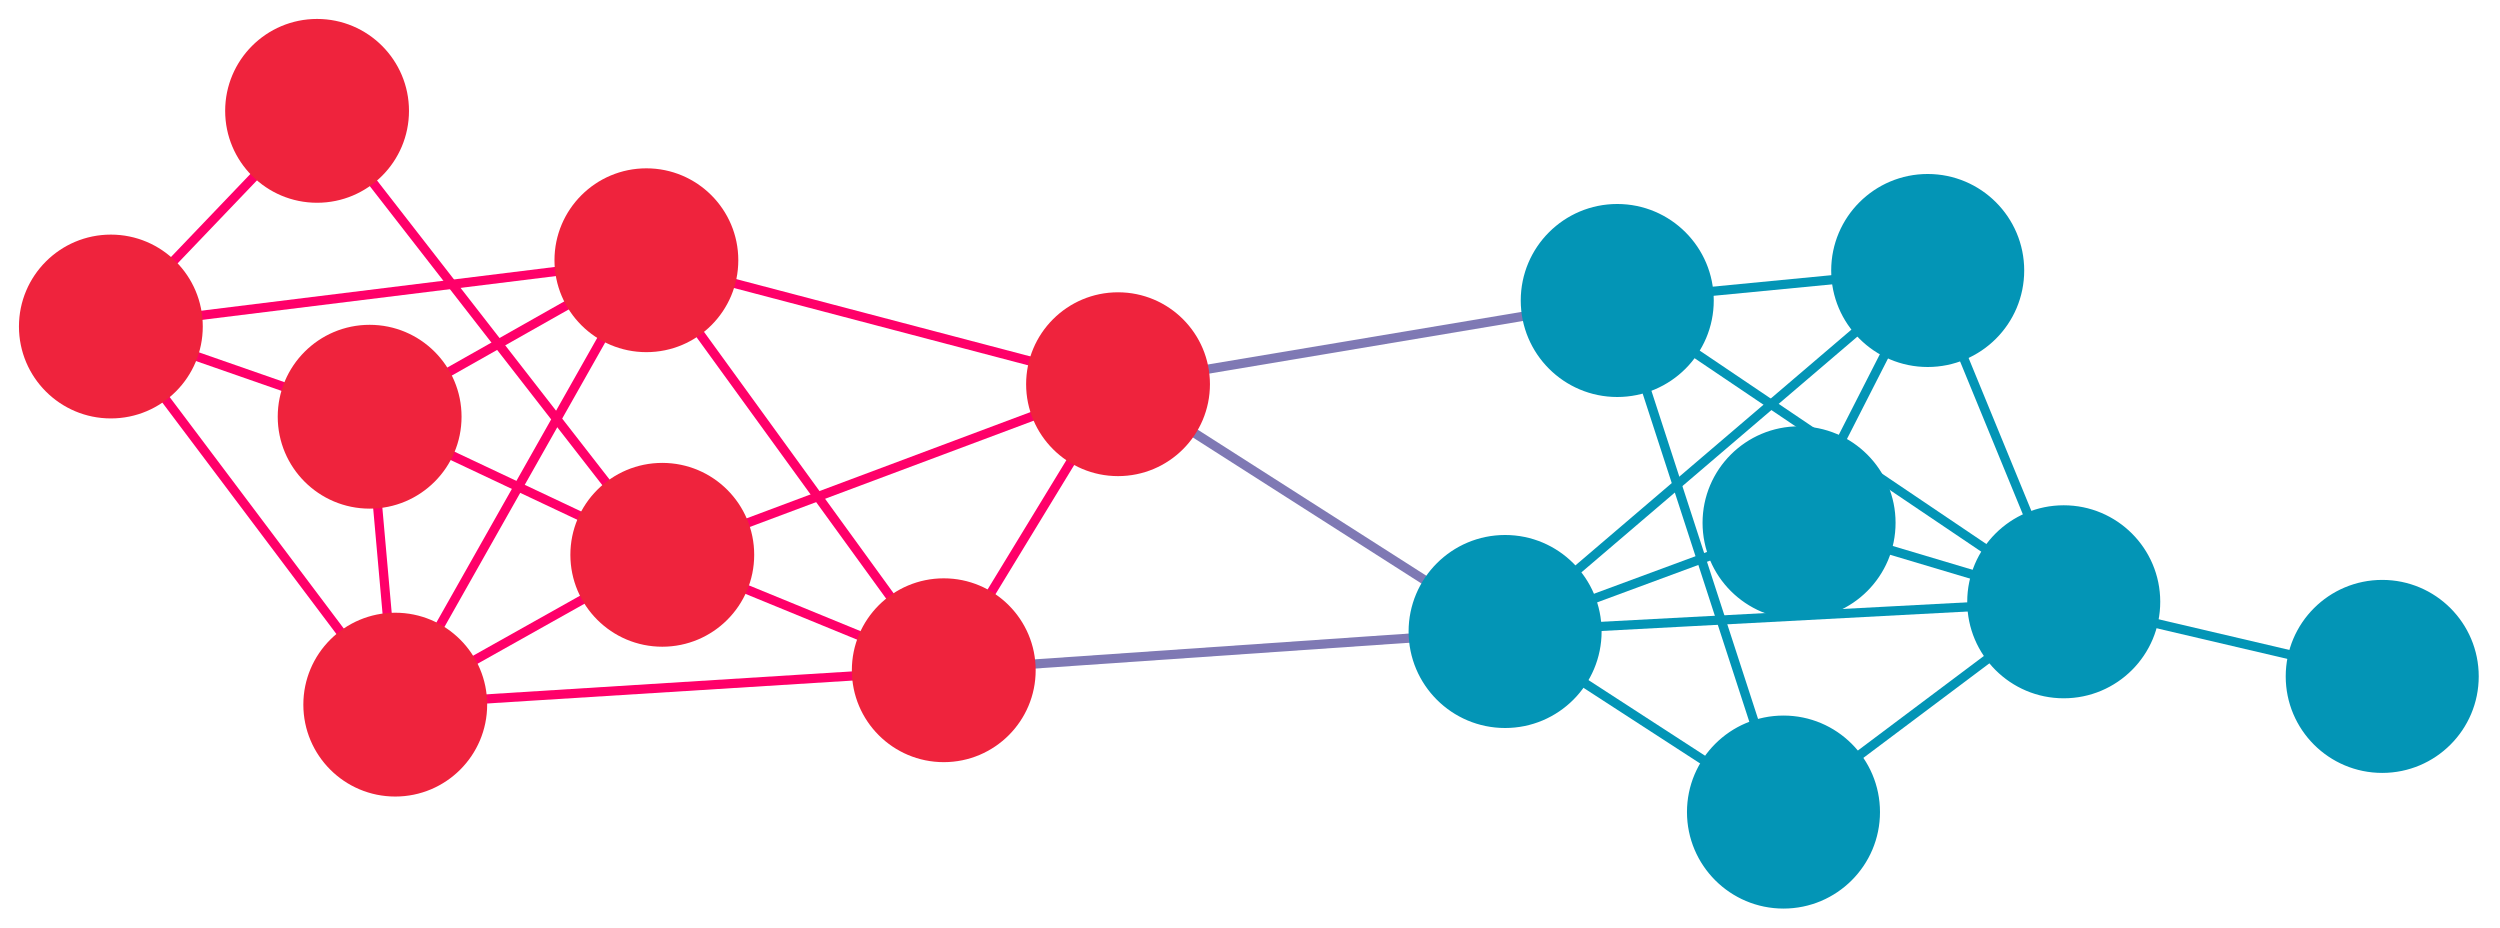 <?xml version="1.0" encoding="UTF-8" standalone="no"?>
<!DOCTYPE svg PUBLIC "-//W3C//DTD SVG 1.1//EN" "http://www.w3.org/Graphics/SVG/1.1/DTD/svg11.dtd">
<svg width="100%" height="100%" viewBox="0 0 272 101" version="1.1" xmlns="http://www.w3.org/2000/svg" xmlns:xlink="http://www.w3.org/1999/xlink" xml:space="preserve" xmlns:serif="http://www.serif.com/" style="fill-rule:evenodd;clip-rule:evenodd;">
    <g transform="matrix(1,0,0,1,1.837,-446.542)">
        <path d="M257.349,520.135L222.697,512.017" style="fill:none;fill-rule:nonzero;stroke:rgb(3,149,182);stroke-width:1px;"/>
        <path d="M68.49,474.856L119.805,488.344" style="fill:none;fill-rule:nonzero;stroke:rgb(255,0,105);stroke-width:1px;"/>
        <path d="M192.206,534.895L161.918,515.249" style="fill:none;fill-rule:nonzero;stroke:rgb(3,149,182);stroke-width:1px;"/>
        <path d="M100.844,519.464L161.918,515.249" style="fill:none;fill-rule:nonzero;stroke:rgb(127,121,180);stroke-width:1px;"/>
        <path d="M38.38,491.882L41.167,523.206" style="fill:none;fill-rule:nonzero;stroke:rgb(255,0,105);stroke-width:1px;"/>
        <path d="M119.805,488.344L174.12,479.236" style="fill:none;fill-rule:nonzero;stroke:rgb(127,121,180);stroke-width:1px;"/>
        <path d="M222.697,512.017L161.918,515.249" style="fill:none;fill-rule:nonzero;stroke:rgb(3,149,182);stroke-width:1px;"/>
        <path d="M222.697,512.017L193.901,503.425" style="fill:none;fill-rule:nonzero;stroke:rgb(3,149,182);stroke-width:1px;"/>
        <path d="M222.697,512.017L207.897,475.972" style="fill:none;fill-rule:nonzero;stroke:rgb(3,149,182);stroke-width:1px;"/>
        <path d="M207.897,475.972L174.12,479.236" style="fill:none;fill-rule:nonzero;stroke:rgb(3,149,182);stroke-width:1px;"/>
        <path d="M174.12,479.236L222.697,512.017" style="fill:none;fill-rule:nonzero;stroke:rgb(3,149,182);stroke-width:1px;"/>
        <path d="M161.918,515.249L207.897,475.972" style="fill:none;fill-rule:nonzero;stroke:rgb(3,149,182);stroke-width:1px;"/>
        <path d="M193.901,503.425L161.918,515.249" style="fill:none;fill-rule:nonzero;stroke:rgb(3,149,182);stroke-width:1px;"/>
        <path d="M193.901,503.425L207.897,475.972" style="fill:none;fill-rule:nonzero;stroke:rgb(3,149,182);stroke-width:1px;"/>
        <path d="M119.805,488.344L100.844,519.464" style="fill:none;fill-rule:nonzero;stroke:rgb(255,0,105);stroke-width:1px;"/>
        <path d="M192.206,534.895L222.697,512.017" style="fill:none;fill-rule:nonzero;stroke:rgb(3,149,182);stroke-width:1px;"/>
        <path d="M70.22,506.905L100.844,519.464" style="fill:none;fill-rule:nonzero;stroke:rgb(255,0,105);stroke-width:1px;"/>
        <path d="M70.22,506.905L119.805,488.344" style="fill:none;fill-rule:nonzero;stroke:rgb(255,0,105);stroke-width:1px;"/>
        <path d="M41.167,523.206L100.844,519.464" style="fill:none;fill-rule:nonzero;stroke:rgb(255,0,105);stroke-width:1px;"/>
        <path d="M38.38,491.882L70.22,506.905" style="fill:none;fill-rule:nonzero;stroke:rgb(255,0,105);stroke-width:1px;"/>
        <path d="M38.38,491.882L68.49,474.856" style="fill:none;fill-rule:nonzero;stroke:rgb(255,0,105);stroke-width:1px;"/>
        <path d="M41.167,523.206L70.22,506.905" style="fill:none;fill-rule:nonzero;stroke:rgb(255,0,105);stroke-width:1px;"/>
        <path d="M119.805,488.344L161.918,515.249" style="fill:none;fill-rule:nonzero;stroke:rgb(127,121,180);stroke-width:1px;"/>
        <path d="M100.844,519.464L68.49,474.856" style="fill:none;fill-rule:nonzero;stroke:rgb(255,0,105);stroke-width:1px;"/>
        <path d="M174.12,479.236L192.206,534.895" style="fill:none;fill-rule:nonzero;stroke:rgb(3,149,182);stroke-width:1px;"/>
        <path d="M10.225,482.067L32.661,458.603" style="fill:none;fill-rule:nonzero;stroke:rgb(255,0,105);stroke-width:1px;"/>
        <path d="M10.225,482.067L41.167,523.206" style="fill:none;fill-rule:nonzero;stroke:rgb(255,0,105);stroke-width:1px;"/>
        <path d="M32.661,458.603L70.22,506.905" style="fill:none;fill-rule:nonzero;stroke:rgb(255,0,105);stroke-width:1px;"/>
        <path d="M10.225,482.067L38.38,491.882" style="fill:none;fill-rule:nonzero;stroke:rgb(255,0,105);stroke-width:1px;"/>
        <path d="M68.49,474.856L41.167,523.206" style="fill:none;fill-rule:nonzero;stroke:rgb(255,0,105);stroke-width:1px;"/>
        <path d="M68.49,474.856L10.225,482.067" style="fill:none;fill-rule:nonzero;stroke:rgb(255,0,105);stroke-width:1px;"/>
        <circle cx="68.49" cy="474.856" r="10" style="fill:rgb(239,35,61);"/>
        <circle cx="32.661" cy="458.603" r="10" style="fill:rgb(239,35,61);"/>
        <circle cx="174.12" cy="479.236" r="10" style="fill:rgb(3,149,182);stroke:rgb(3,149,182);stroke-width:1px;stroke-linejoin:round;stroke-miterlimit:2;"/>
        <circle cx="192.206" cy="534.895" r="10" style="fill:rgb(3,149,182);stroke:rgb(3,149,182);stroke-width:1px;stroke-linejoin:round;stroke-miterlimit:2;"/>
        <circle cx="257.349" cy="520.135" r="10" style="fill:rgb(3,149,182);stroke:rgb(3,149,182);stroke-width:1px;stroke-linejoin:round;stroke-miterlimit:2;"/>
        <circle cx="207.897" cy="475.972" r="10" style="fill:rgb(3,149,182);stroke:rgb(3,149,182);stroke-width:1px;stroke-linejoin:round;stroke-miterlimit:2;"/>
        <circle cx="193.901" cy="503.425" r="10" style="fill:rgb(3,149,182);stroke:rgb(3,149,182);stroke-width:1px;stroke-linejoin:round;stroke-miterlimit:2;"/>
        <circle cx="119.805" cy="488.344" r="10" style="fill:rgb(239,35,61);"/>
        <circle cx="161.918" cy="515.249" r="10" style="fill:rgb(3,149,182);stroke:rgb(3,149,182);stroke-width:1px;stroke-linejoin:round;stroke-miterlimit:2;"/>
        <circle cx="222.697" cy="512.017" r="10" style="fill:rgb(3,149,182);stroke:rgb(3,149,182);stroke-width:1px;stroke-linejoin:round;stroke-miterlimit:2;"/>
        <circle cx="41.167" cy="523.206" r="10" style="fill:rgb(239,35,61);"/>
        <circle cx="70.22" cy="506.905" r="10" style="fill:rgb(239,35,61);"/>
        <circle cx="100.844" cy="519.464" r="10" style="fill:rgb(239,35,61);"/>
        <circle cx="38.38" cy="491.882" r="10" style="fill:rgb(239,35,61);"/>
        <circle cx="10.225" cy="482.067" r="10" style="fill:rgb(239,35,61);"/>
    </g>
</svg>
